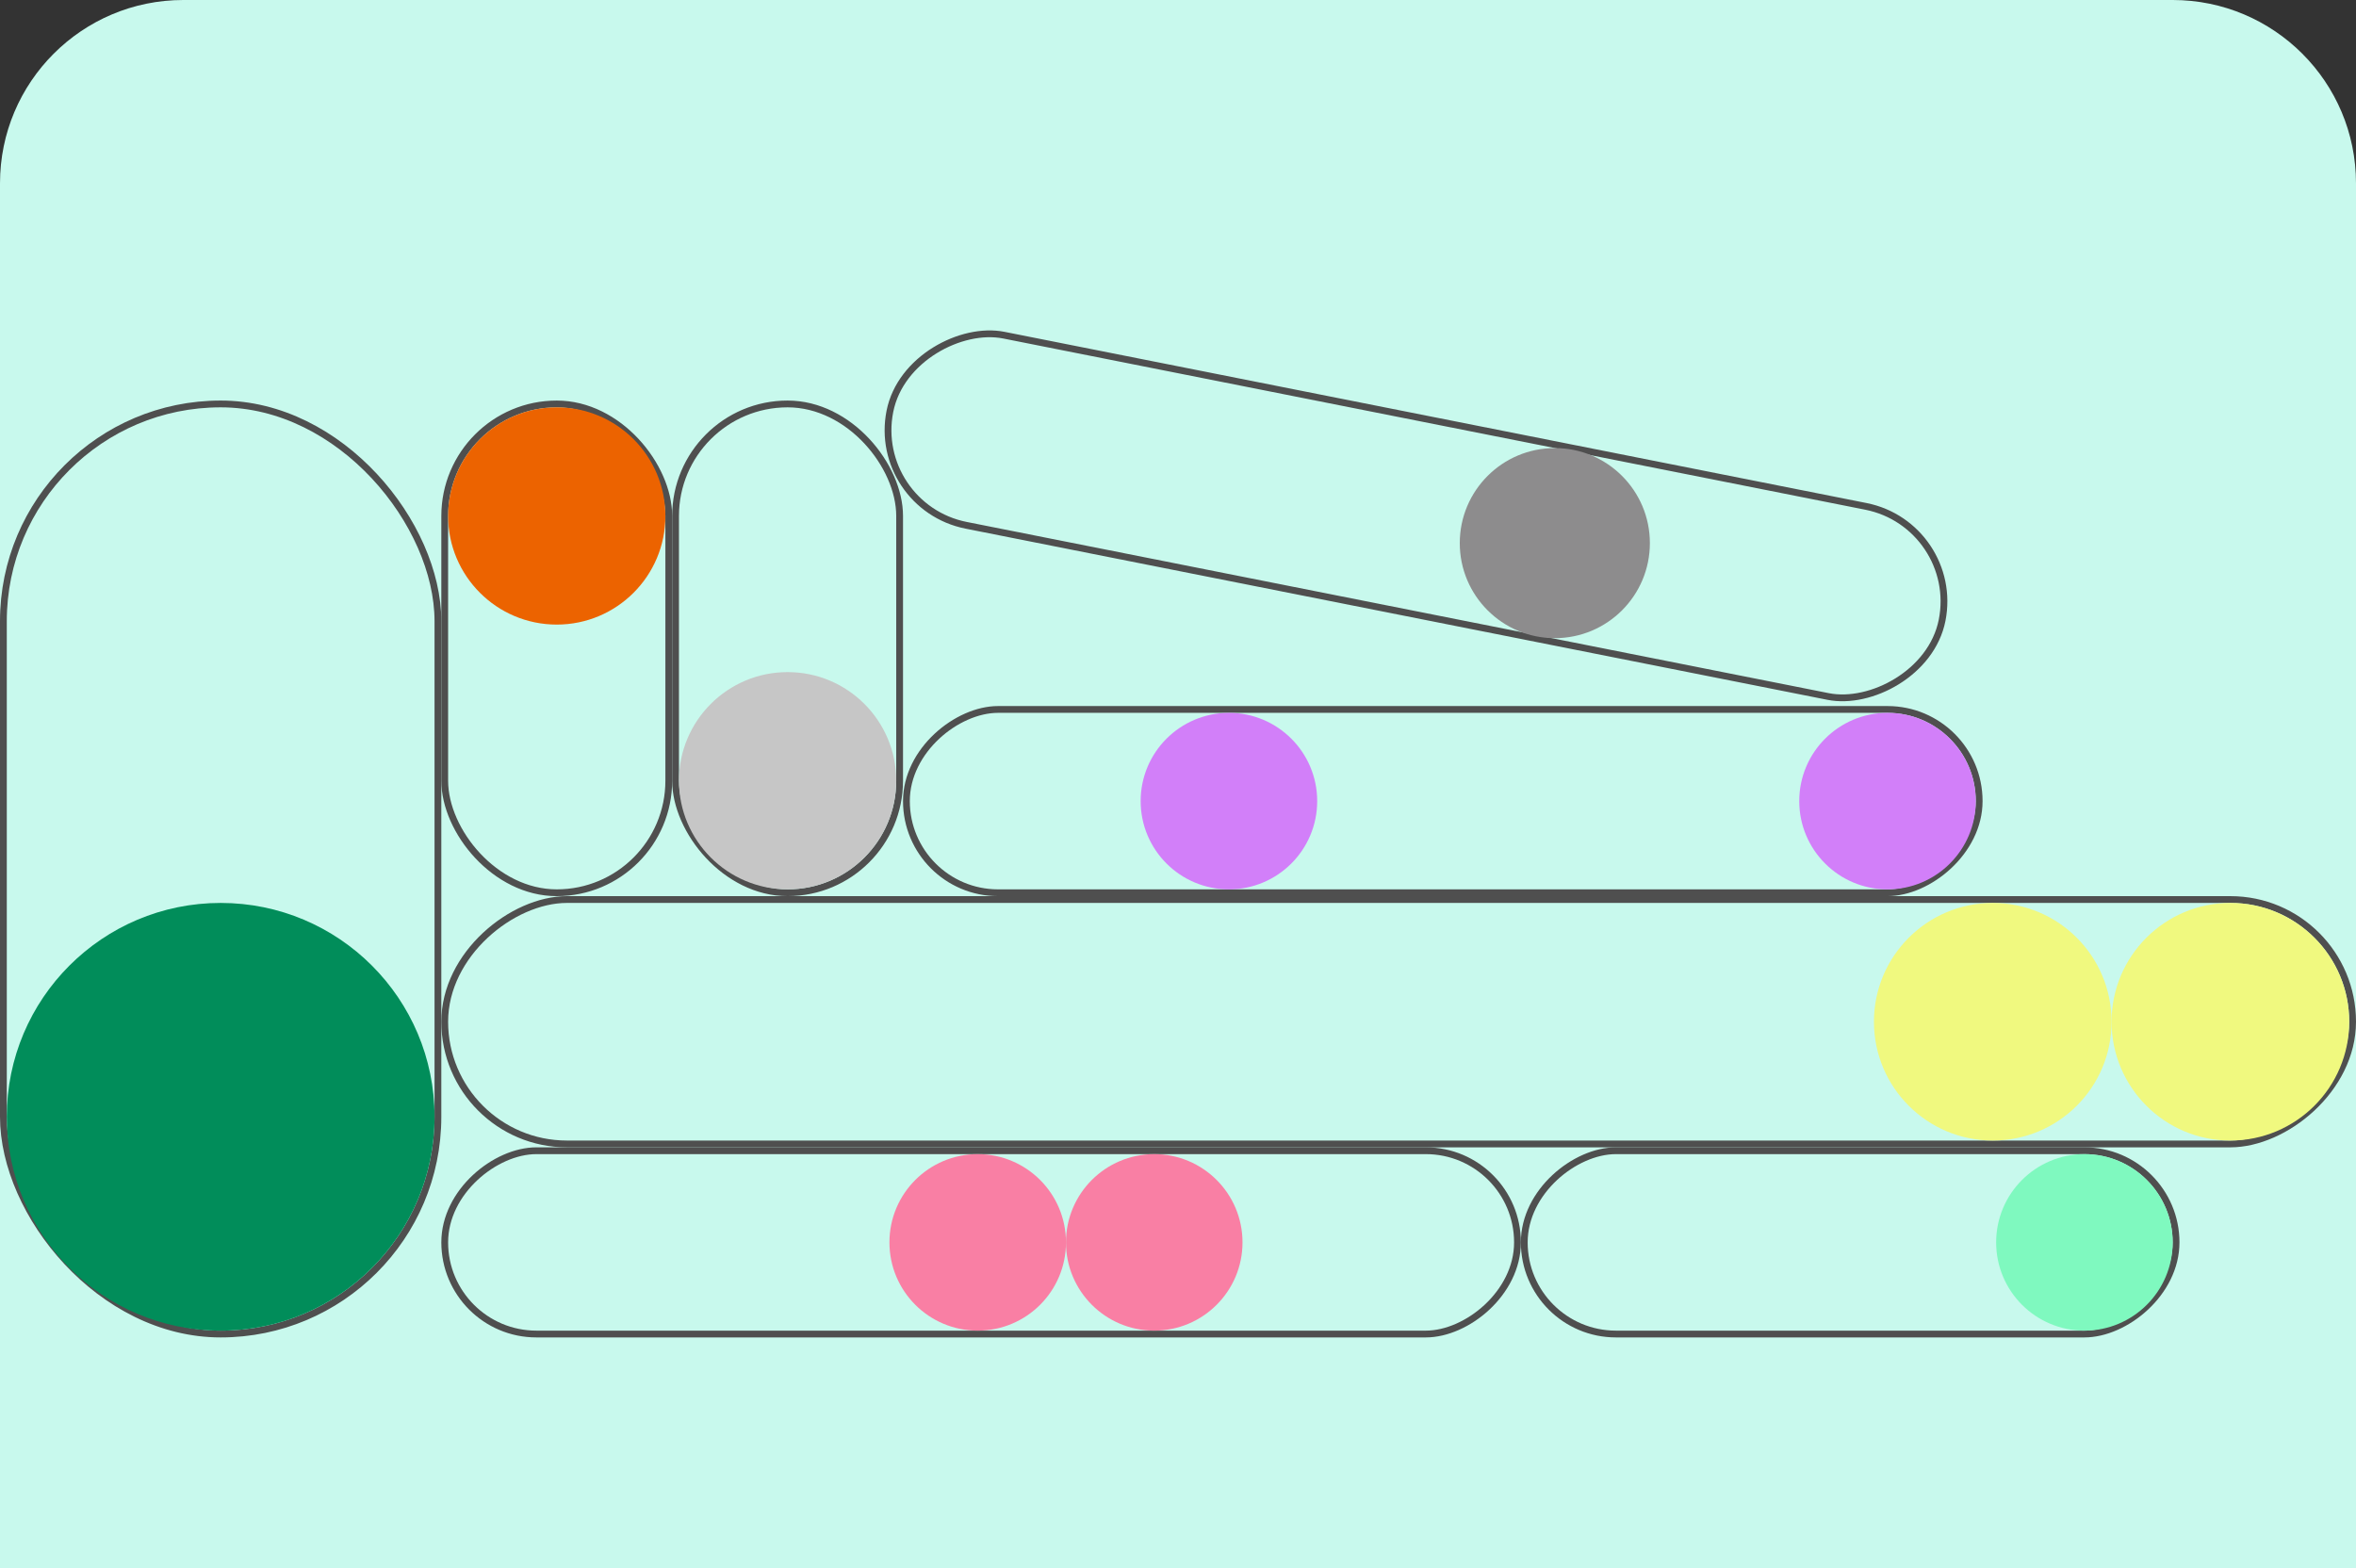 <svg width="347" height="231" viewBox="0 0 347 231" fill="none" xmlns="http://www.w3.org/2000/svg">
<rect x="0" y="0" width="347" height="231" fill="#333333" stroke="none"/>
<path d="M0 27C0 12.088 12.088 0 27 0H320C334.912 0 347 12.088 347 27V231H0V27Z" fill="#C8F9ED"/>
<rect x="0.5" y="59.5" width="64" height="137" rx="32" stroke="#4F4F4F"/>
<rect x="65.5" y="59.5" width="33" height="72" rx="16.5" stroke="#4F4F4F"/>
<rect x="99.5" y="59.5" width="33" height="72" rx="16.5" stroke="#4F4F4F"/>
<rect x="65.5" y="168.5" width="36" height="281" rx="18" transform="rotate(-90 65.5 168.5)" stroke="#4F4F4F"/>
<rect x="65.5" y="196.5" width="27" height="158" rx="13.5" transform="rotate(-90 65.5 196.5)" stroke="#4F4F4F"/>
<rect x="133.5" y="131.5" width="27" height="158" rx="13.5" transform="matrix(0 -1 1 0 2 265)" stroke="#4F4F4F"/>
<rect x="128.286" y="74.592" width="28.551" height="158" rx="14.276" transform="rotate(-78.766 128.286 74.592)" stroke="#4F4F4F"/>
<rect x="224.5" y="196.5" width="27" height="96" rx="13.5" transform="rotate(-90 224.5 196.5)" stroke="#4F4F4F"/>
<circle cx="32.5" cy="164.5" r="31.5" fill="#018D5A"/>
<circle cx="82" cy="76" r="16" fill="#EC6300"/>
<circle cx="116" cy="115" r="16" fill="#C6C6C6"/>
<circle cx="328.5" cy="150.5" r="17.5" fill="#F0F97F"/>
<circle cx="293.5" cy="150.5" r="17.5" fill="#F0F97F"/>
<circle cx="144" cy="183" r="13" fill="#F97FA4"/>
<circle cx="170" cy="183" r="13" fill="#F97FA4"/>
<circle cx="181" cy="118" r="13" fill="#D27FF9"/>
<circle cx="229" cy="80" r="14" fill="#8D8C8D"/>
<circle cx="278" cy="118" r="13" fill="#D27FF9"/>
<circle cx="307" cy="183" r="13" fill="#7FF9BF"/>
</svg>
